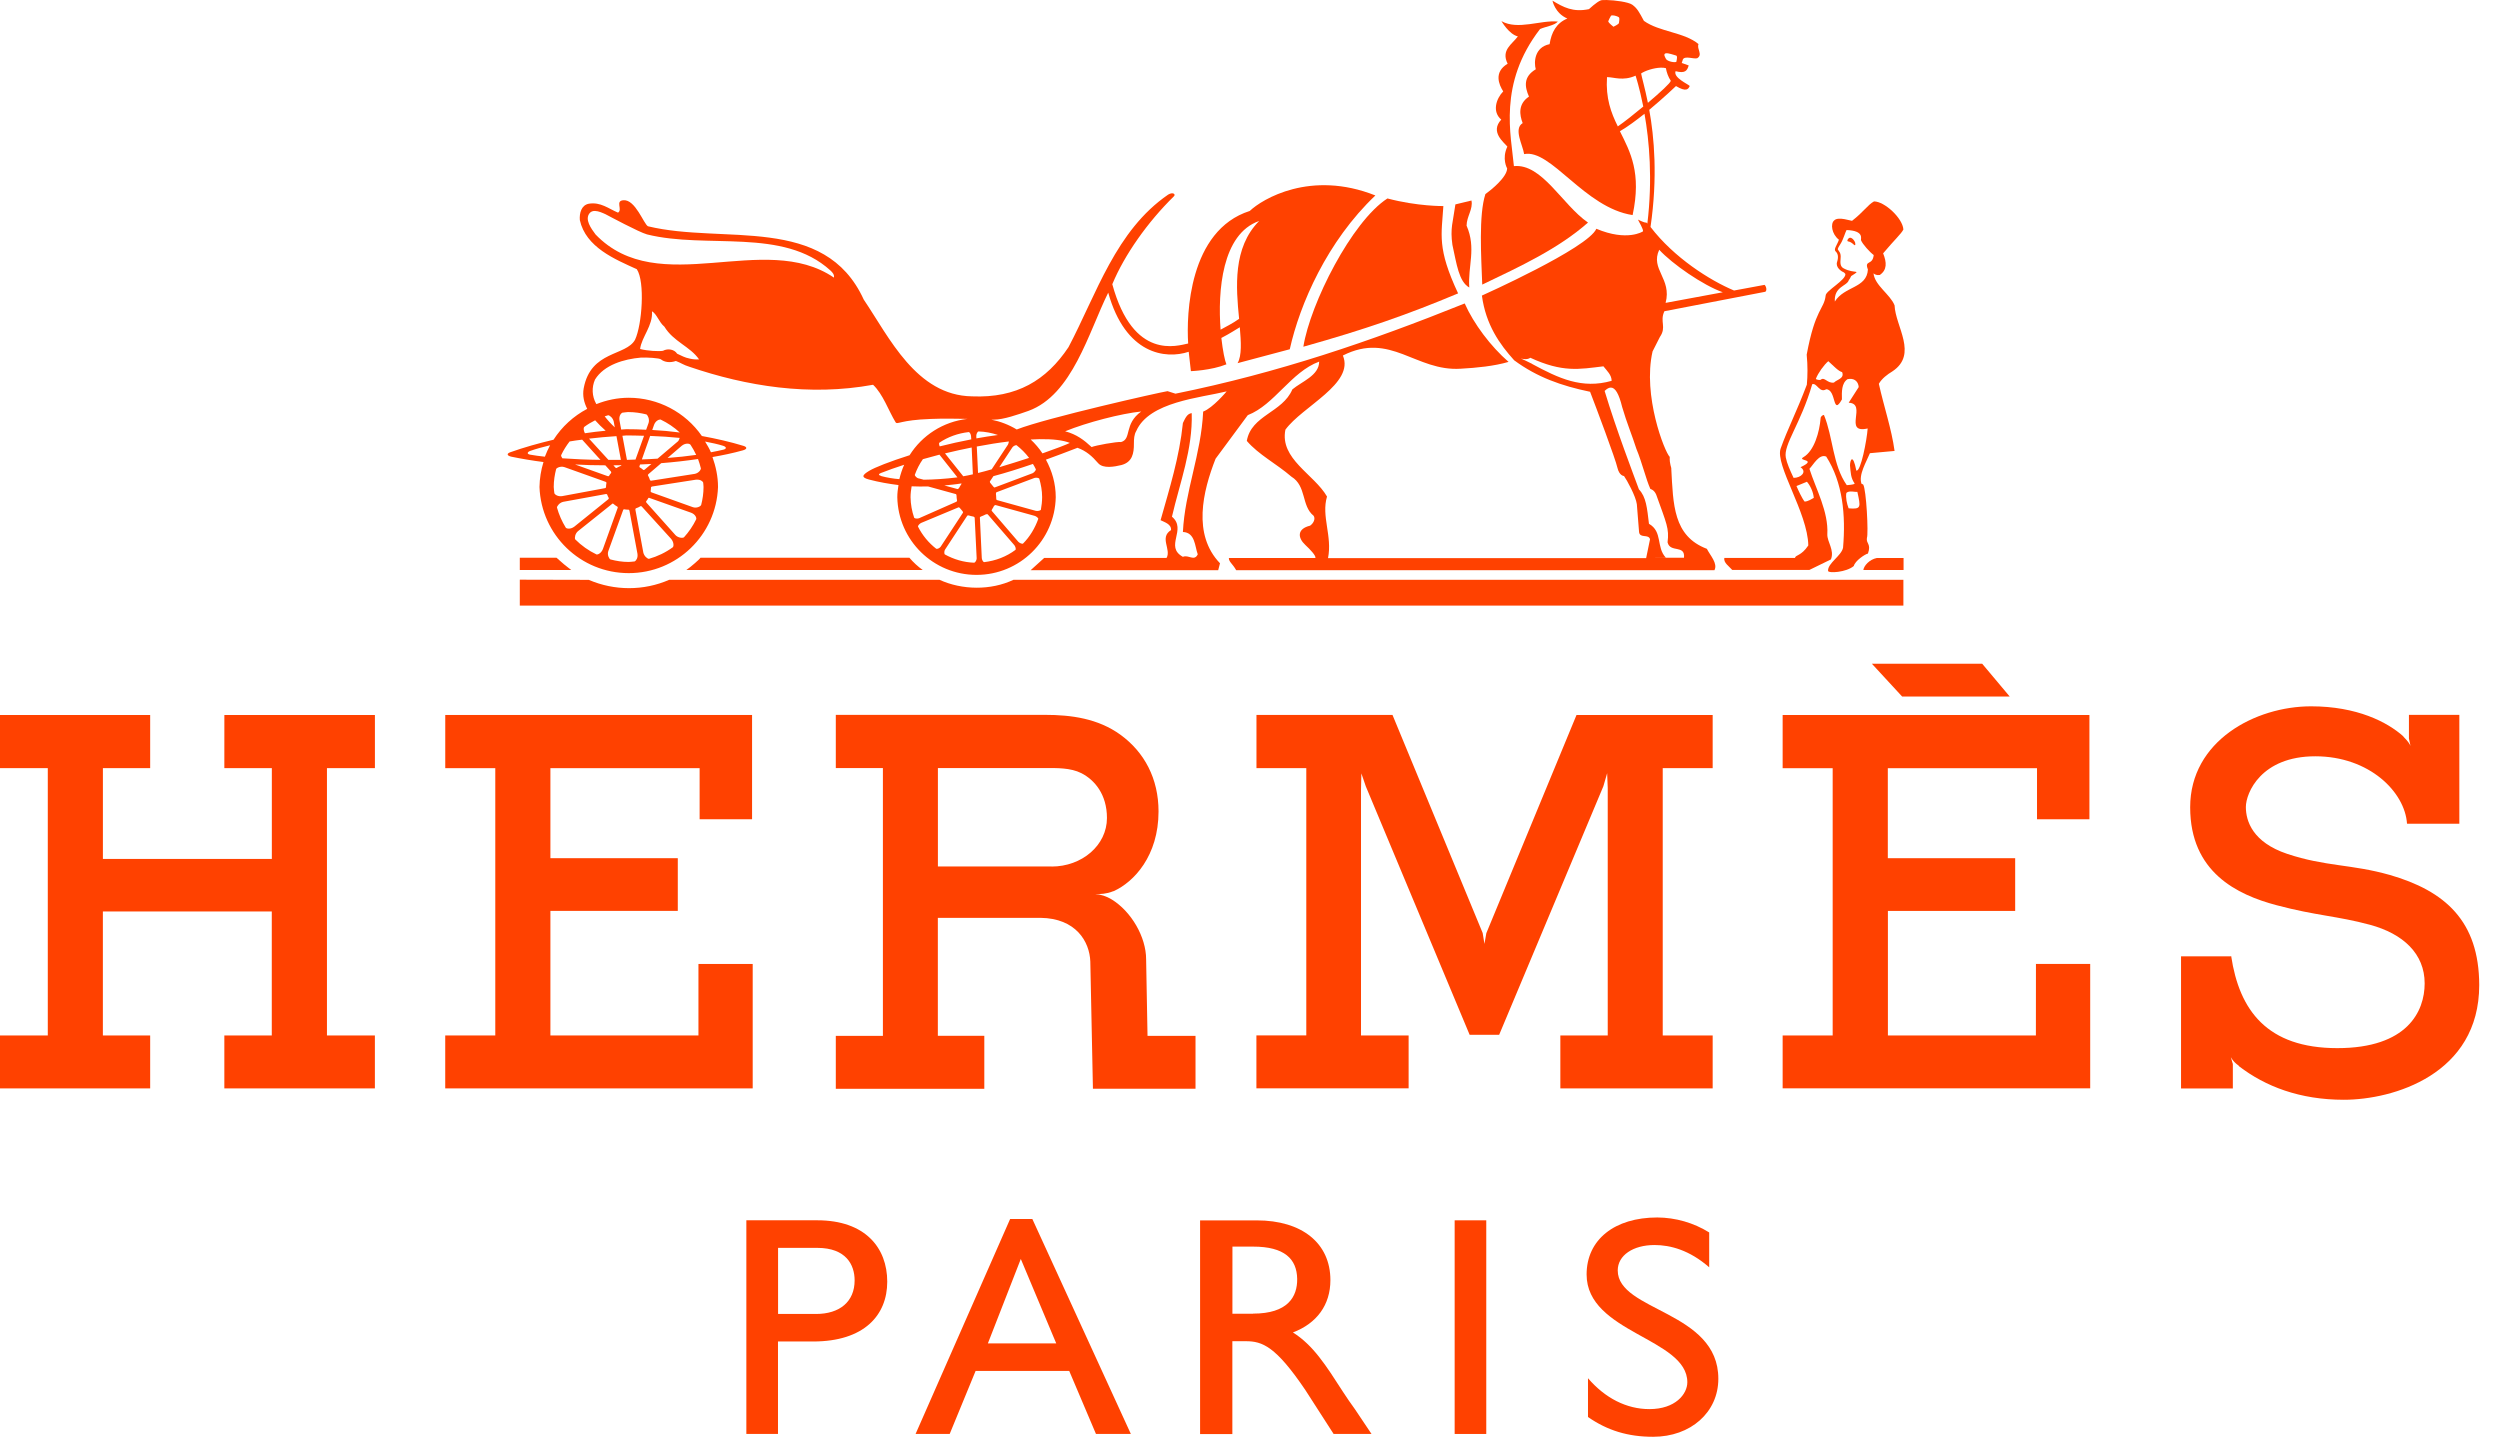 <?xml version="1.0" encoding="UTF-8"?>
<svg width="87px" height="50px" viewBox="0 0 87 50" version="1.1" xmlns="http://www.w3.org/2000/svg" xmlns:xlink="http://www.w3.org/1999/xlink">
    <title>B1789072-0D0F-4330-B8A6-C3CD792F5AB7</title>
    <g id="Page-1" stroke="none" stroke-width="1" fill="none" fill-rule="evenodd">
        <g id="Capture-d’écran-2023-11-22-à-16.31.05" transform="translate(-772, -3608)" fill="#FF4100" fill-rule="nonzero">
            <g id="Logo_Hermès" transform="translate(772, 3608)">
                <g id="g1079" transform="translate(25.973, 42.368)">
                    <path d="M15.79,0.101 L15.79,7.537 L16.913,7.537 L16.913,4.306 L17.382,4.306 C17.955,4.306 18.422,4.48 19.453,6.005 L20.437,7.534 L21.756,7.534 L21.177,6.67 C21.032,6.471 20.892,6.268 20.759,6.062 C20.163,5.136 19.728,4.448 19.021,4.001 C19.854,3.685 20.325,3.04 20.325,2.181 C20.325,0.896 19.338,0.101 17.76,0.101 L15.79,0.101 Z M16.916,1.014 L17.636,1.014 C18.724,1.014 19.157,1.44 19.169,2.137 C19.178,2.762 18.839,3.346 17.636,3.346 L17.633,3.349 L16.915,3.349 L16.916,1.014 Z" id="path1046"></path>
                    <path d="M9.179,0.054 L5.89,7.532 L7.077,7.532 L7.978,5.341 L11.236,5.341 L12.166,7.532 L13.38,7.532 L9.953,0.054 L9.179,0.054 Z M9.551,1.444 L10.784,4.382 L8.405,4.382 L9.551,1.444 Z" id="path1038"></path>
                    <path d="M0,0.098 L0,7.534 L1.101,7.534 L1.101,4.316 L2.322,4.316 C4.098,4.316 4.903,3.403 4.903,2.235 C4.903,1.057 4.139,0.098 2.466,0.098 L0,0.098 Z M1.104,1.058 L2.469,1.058 C3.469,1.058 3.768,1.646 3.768,2.189 C3.768,2.933 3.245,3.358 2.425,3.358 L2.422,3.358 L1.104,3.358 L1.104,1.058 Z" id="path1034"></path>
                    <path d="M30.324,1.843 C30.324,1.318 30.859,0.959 31.604,0.959 C32.154,0.959 32.821,1.134 33.507,1.734 L33.507,0.521 C32.965,0.184 32.339,0.004 31.701,0 C30.215,0 29.241,0.771 29.241,1.983 C29.241,4.021 32.746,4.196 32.746,5.734 C32.746,6.146 32.331,6.669 31.427,6.669 C30.629,6.669 29.884,6.286 29.289,5.594 L29.289,6.944 C29.966,7.413 30.677,7.632 31.557,7.632 C32.863,7.632 33.825,6.779 33.825,5.615 C33.83,3.248 30.324,3.271 30.324,1.842 L30.324,1.843 Z" id="path1044"></path>
                    <polygon id="path1042" points="24.649 0.099 25.749 0.099 25.749 7.534 24.649 7.534"></polygon>
                </g>
                <g id="g1088" transform="translate(0, 23.099)">
                    <polyline id="path1060" points="54.3 12.935 54.3 14.777 59.601 14.777 59.601 12.935 57.863 12.935 57.863 3.633 59.601 3.633 59.601 1.782 54.863 1.782 51.724 9.377 51.659 9.749 51.597 9.37 48.459 1.781 43.725 1.781 43.725 3.632 45.459 3.632 45.459 12.934 43.723 12.934 43.723 14.775 49.02 14.775 49.02 12.935 47.363 12.935 47.363 4.381 47.376 3.815 47.53 4.266 51.143 12.911 52.171 12.911 55.797 4.263 55.929 3.808 55.949 4.321 55.949 12.935"></polyline>
                    <path d="M83.152,7.346 C81.845,6.974 80.922,7.059 79.593,6.615 C78.393,6.212 78.156,5.475 78.156,4.986 C78.156,4.494 78.686,3.22 80.571,3.22 C82.459,3.22 83.694,4.468 83.764,5.567 L83.772,5.562 L83.772,5.567 L85.585,5.567 L85.585,1.779 L83.831,1.779 L83.831,2.604 L83.886,2.861 C83.873,2.824 83.823,2.72 83.638,2.536 C83.636,2.533 83.636,2.53 83.636,2.526 C83.079,2.026 82.019,1.481 80.425,1.481 C78.493,1.481 76.218,2.679 76.218,4.994 C76.218,7.251 77.848,8.039 79.231,8.404 C80.616,8.772 81.323,8.772 82.478,9.084 C83.631,9.397 84.378,10.092 84.378,11.122 C84.378,12.097 83.778,13.376 81.338,13.376 C78.893,13.376 77.928,12.059 77.645,10.173 L77.625,10.182 L75.9,10.182 L75.9,14.78 L77.703,14.78 L77.703,13.92 L77.698,13.914 L77.633,13.686 C77.633,13.686 77.698,13.84 77.903,13.983 L77.92,14.008 C78.833,14.708 80.031,15.173 81.566,15.173 C83.279,15.173 86.277,14.294 86.277,11.181 C86.272,8.953 85.09,7.903 83.152,7.345 L83.152,7.346 Z" id="path1058"></path>
                    <path d="M65.142,4.02108902e-14 L66.194,1.14 L69.938,1.14 L68.981,4.02108902e-14 L65.142,4.02108902e-14 Z M62.036,1.783 L62.036,3.634 L63.777,3.634 L63.777,12.935 L62.036,12.935 L62.036,14.776 L72.739,14.776 L72.739,10.447 L70.851,10.447 L70.849,12.935 L65.699,12.935 L65.699,8.601 L70.128,8.601 L70.128,6.767 L65.696,6.767 L65.696,3.634 L70.888,3.634 L70.888,5.411 L72.712,5.411 L72.712,1.783 L62.036,1.783 Z" id="path1056"></path>
                    <polyline id="path1054" points="26.194 10.447 24.306 10.447 24.306 12.935 19.154 12.935 19.154 8.6 23.587 8.6 23.587 6.766 19.154 6.766 19.154 3.633 24.347 3.633 24.347 5.411 26.172 5.411 26.172 1.782 15.495 1.782 15.495 3.633 17.236 3.633 17.236 12.935 15.494 12.935 15.494 14.777 26.194 14.777"></polyline>
                    <polyline id="path182" points="7.807 3.633 9.46 3.633 9.46 6.791 3.581 6.791 3.581 3.633 5.226 3.633 5.226 1.782 0 1.782 0 3.633 1.663 3.633 1.663 12.935 0 12.935 0 14.777 5.226 14.777 5.226 12.935 3.58 12.935 3.58 8.619 9.458 8.619 9.458 12.935 7.807 12.935 7.807 14.777 13.046 14.777 13.046 12.935 11.378 12.935 11.378 3.633 13.047 3.633 13.047 1.782 7.808 1.782"></polyline>
                    <path d="M29.086,1.778 L29.086,3.629 L30.725,3.629 L30.725,12.95 L29.086,12.95 L29.086,14.791 L34.254,14.791 L34.254,12.947 L32.637,12.947 L32.637,8.842 L36.21,8.842 C37.441,8.857 37.918,9.667 37.943,10.364 L38.034,14.789 L41.604,14.789 L41.604,12.95 L39.934,12.95 L39.885,10.281 C39.885,9.518 39.375,8.618 38.676,8.195 C38.505,8.092 38.313,8.029 38.114,8.012 C38.284,8.022 38.513,8.009 38.73,7.919 C38.737,7.917 38.744,7.915 38.752,7.914 C39.459,7.599 40.317,6.684 40.317,5.14 C40.317,3.999 39.827,3.078 38.993,2.471 C38.213,1.906 37.287,1.778 36.363,1.778 L29.086,1.778 Z M32.639,3.629 L36.383,3.629 C36.771,3.629 37.254,3.616 37.631,3.807 C38.091,4.041 38.522,4.545 38.522,5.367 C38.522,6.318 37.651,7.057 36.595,7.057 L36.595,7.055 L32.639,7.055 L32.639,3.629 Z" id="path1030"></path>
                </g>
                <g id="g1583" transform="translate(17.667, 0)">
                    <path d="M13.981,19.41 L6.709,19.41 C6.684,19.46 6.351,19.748 6.216,19.836 L14.443,19.836 C14.273,19.713 14.117,19.57 13.981,19.41 Z" id="path1068"></path>
                    <path d="M0.422,21.076 L48.571,21.076 L48.571,20.176 L17.604,20.176 C16.812,20.553 15.808,20.536 15.026,20.176 L5.624,20.176 C4.736,20.566 3.713,20.563 2.823,20.179 L0.422,20.173 L0.422,21.073 L0.422,21.076 Z" id="path1066"></path>
                    <path d="M48.579,19.418 L47.648,19.418 C47.39,19.468 47.198,19.687 47.177,19.836 L48.577,19.836 L48.577,19.417 L48.579,19.418 Z" id="path1064"></path>
                    <path d="M0.422,19.41 L0.422,19.836 L2.21,19.836 C2.033,19.702 1.863,19.56 1.7,19.41 L0.422,19.41 Z" id="path1062"></path>
                    <g id="g1569">
                        <path d="M38.247,0.001 C38.152,-0.001 38.078,0.001 38.042,0.013 C37.901,0.063 37.629,0.318 37.629,0.318 C37.075,0.434 36.741,0.254 36.359,0.023 C36.359,0.023 36.441,0.46 36.877,0.645 C36.492,0.803 36.322,1.129 36.259,1.537 C35.729,1.644 35.709,2.171 35.778,2.411 C35.344,2.67 35.388,3.013 35.541,3.361 C35.154,3.621 35.212,3.998 35.322,4.284 C34.996,4.484 35.323,5.038 35.373,5.363 C36.307,5.171 37.473,7.231 39.148,7.485 C39.463,6.014 39.069,5.294 38.706,4.567 C38.979,4.408 39.273,4.189 39.561,3.959 C39.728,4.891 39.848,6.239 39.661,7.781 C39.648,7.768 39.637,7.759 39.629,7.747 C39.524,7.747 39.419,7.675 39.334,7.642 C39.351,7.692 39.543,7.998 39.505,8.054 C39.505,8.054 38.962,8.414 37.886,7.961 C37.598,8.634 33.903,10.286 33.903,10.286 C34.04,11.306 34.526,11.985 35.026,12.538 C35.82,13.125 36.667,13.427 37.668,13.634 C37.878,14.177 38.556,15.984 38.618,16.274 C38.686,16.564 38.848,16.565 38.848,16.565 C38.944,16.695 39.26,17.27 39.295,17.546 L39.373,18.521 C39.407,18.743 39.699,18.575 39.754,18.765 L39.619,19.422 L28.548,19.424 C28.703,18.649 28.308,17.97 28.513,17.28 C28.068,16.505 26.86,15.971 27.065,14.953 C27.653,14.143 29.478,13.351 29.065,12.372 C30.724,11.53 31.599,12.935 33.17,12.831 C33.718,12.801 34.329,12.741 34.831,12.594 C34.211,12.056 33.617,11.266 33.305,10.56 C30.011,11.885 26.81,12.976 23.239,13.7 L22.963,13.612 C22.691,13.654 18.758,14.539 17.715,14.946 C17.442,14.781 17.142,14.665 16.829,14.604 L16.919,14.604 C17.253,14.604 17.764,14.425 18.125,14.298 C19.653,13.741 20.214,11.567 20.899,10.184 C21.499,12.334 22.893,12.51 23.7,12.242 L23.776,12.916 C23.776,12.916 24.481,12.892 25.012,12.679 C24.958,12.552 24.886,12.21 24.836,11.761 C25.157,11.595 25.332,11.473 25.478,11.388 C25.522,11.898 25.552,12.379 25.4,12.638 L27.217,12.154 C27.567,10.583 28.517,8.397 30.196,6.802 C27.942,5.905 26.254,6.931 25.825,7.341 C23.703,8.019 23.617,10.946 23.681,11.954 C23.313,12.027 21.771,12.561 21.041,9.891 C21.466,8.865 22.274,7.725 23.18,6.836 C23.259,6.77 23.166,6.666 22.985,6.772 C21.163,8.023 20.496,10.223 19.517,12.081 C18.749,13.235 17.714,13.859 16.159,13.793 C14.219,13.763 13.28,11.74 12.391,10.425 C11.029,7.441 7.503,8.511 4.882,7.874 C4.736,7.799 4.445,6.935 4.028,6.968 C3.731,6.99 4.01,7.297 3.84,7.4 C3.511,7.262 3.234,7.021 2.821,7.09 C2.563,7.142 2.493,7.416 2.511,7.659 C2.718,8.606 3.735,9.023 4.494,9.368 C4.785,9.803 4.676,11.306 4.433,11.822 C4.121,12.397 2.892,12.192 2.646,13.51 C2.598,13.777 2.658,14.009 2.768,14.228 C2.291,14.479 1.887,14.849 1.596,15.302 C1.074,15.427 0.564,15.569 0.089,15.739 C-0.036,15.784 -0.035,15.856 0.128,15.893 C0.493,15.968 0.868,16.031 1.246,16.079 C1.159,16.36 1.112,16.653 1.107,16.948 C1.167,18.62 2.539,19.944 4.212,19.945 C5.885,19.946 7.258,18.622 7.32,16.95 C7.32,16.583 7.244,16.233 7.127,15.905 C7.484,15.843 7.836,15.77 8.182,15.673 C8.344,15.63 8.336,15.556 8.208,15.517 C7.748,15.376 7.258,15.265 6.758,15.173 C6.179,14.34 5.23,13.843 4.216,13.842 C3.816,13.842 3.438,13.924 3.09,14.062 C3.085,14.059 3.08,14.052 3.078,14.049 C2.934,13.791 2.919,13.48 3.039,13.209 C3.355,12.694 4.057,12.494 4.633,12.445 C4.827,12.435 5.291,12.456 5.341,12.511 C5.454,12.601 5.648,12.635 5.854,12.562 C6.052,12.637 6.103,12.695 6.328,12.765 C8.308,13.44 10.501,13.796 12.716,13.39 C13.063,13.718 13.255,14.294 13.498,14.692 C13.563,14.792 13.639,14.617 14.731,14.579 C15.116,14.564 15.589,14.567 16.001,14.577 C15.15,14.674 14.42,15.152 13.986,15.842 C13.303,16.059 12.777,16.266 12.579,16.386 C12.337,16.533 12.292,16.614 12.579,16.689 C12.927,16.78 13.264,16.838 13.6,16.88 C13.578,17.017 13.559,17.158 13.559,17.302 C13.588,18.804 14.814,20.006 16.316,20.006 C17.818,20.006 19.043,18.804 19.073,17.302 C19.073,16.827 18.942,16.386 18.731,15.996 C19.078,15.871 19.442,15.733 19.83,15.583 C20.13,15.692 20.335,15.87 20.55,16.12 C20.725,16.318 21.121,16.241 21.356,16.184 C21.737,16.084 21.796,15.78 21.793,15.434 C21.793,15.276 21.801,15.122 21.876,14.997 C22.322,13.98 24.106,13.845 25.021,13.62 C25.021,13.62 24.542,14.195 24.203,14.323 C24.134,15.807 23.566,17.098 23.498,18.513 C23.929,18.531 23.911,19.015 24.015,19.29 C23.895,19.55 23.686,19.29 23.498,19.378 C22.842,19.015 23.652,18.43 23.117,17.981 C23.392,16.793 23.843,15.636 23.805,14.377 C23.634,14.394 23.569,14.583 23.498,14.721 C23.376,15.912 23.031,17 22.721,18.103 C22.859,18.172 23.101,18.24 23.085,18.447 C22.67,18.706 23.101,19.122 22.929,19.417 L18.67,19.417 L18.198,19.844 L24.726,19.844 L24.789,19.602 C23.827,18.602 24.189,17.102 24.635,15.964 L25.756,14.447 C26.688,14.085 27.257,12.947 28.24,12.584 C28.24,13.068 27.635,13.276 27.307,13.551 C26.964,14.361 25.877,14.446 25.722,15.344 C26.135,15.826 26.754,16.138 27.273,16.587 C27.808,16.915 27.614,17.604 28.047,17.949 C28.117,18.053 28.047,18.207 27.925,18.293 C27.471,18.402 27.485,18.71 27.759,18.965 C27.934,19.128 28.133,19.339 28.11,19.419 L25.097,19.419 C25.097,19.557 25.221,19.609 25.353,19.844 L41.995,19.844 C42.12,19.609 41.848,19.331 41.732,19.099 C40.556,18.655 40.562,17.546 40.494,16.32 C40.506,16.27 40.427,16.153 40.44,15.9 C40.265,15.735 39.49,13.769 39.842,12.23 L40.098,11.725 C40.339,11.378 40.083,11.192 40.254,10.831 L43.763,10.154 C43.826,10.122 43.808,9.978 43.741,9.913 L42.677,10.11 C41.83,9.754 40.589,8.967 39.771,7.898 C40.025,6.165 39.898,4.76 39.727,3.822 C40.239,3.397 40.657,2.995 40.657,2.995 C41.011,3.207 41.087,3.107 41.136,2.992 C41.08,2.927 40.556,2.704 40.643,2.477 C40.974,2.564 41.048,2.462 41.099,2.277 L40.865,2.194 L40.857,2.194 L40.897,2.069 C40.964,1.931 41.275,2.063 41.395,2.027 C41.603,1.9 41.371,1.707 41.441,1.534 C40.953,1.122 40.074,1.11 39.541,0.726 C39.376,0.418 39.308,0.289 39.136,0.164 C39.003,0.07 38.533,0.007 38.247,0.001 Z M38.455,0.535 C38.533,0.537 38.634,0.575 38.667,0.599 C38.708,0.63 38.674,0.757 38.672,0.799 C38.672,0.842 38.481,0.931 38.481,0.931 C38.481,0.931 38.303,0.793 38.306,0.75 L38.296,0.748 C38.325,0.677 38.36,0.609 38.398,0.543 C38.405,0.54 38.415,0.539 38.423,0.538 C38.433,0.537 38.443,0.535 38.455,0.535 L38.455,0.535 Z M40.313,1.854 C40.402,1.844 40.582,1.912 40.66,1.932 C40.712,1.945 40.693,2.057 40.667,2.157 C40.537,2.184 40.333,2.113 40.306,2.045 C40.268,1.97 40.217,1.892 40.289,1.859 C40.295,1.857 40.305,1.855 40.313,1.854 L40.313,1.854 Z M40.122,2.355 C40.19,2.353 40.254,2.357 40.306,2.372 C40.331,2.518 40.39,2.686 40.477,2.811 C40.474,2.879 40.106,3.218 39.68,3.578 C39.575,3.057 39.469,2.7 39.444,2.557 C39.575,2.464 39.881,2.362 40.122,2.355 Z M39.251,2.633 C39.251,2.633 39.386,3.04 39.519,3.708 C39.194,3.979 38.858,4.244 38.633,4.399 C38.398,3.924 38.207,3.42 38.257,2.684 C38.484,2.681 38.814,2.831 39.251,2.633 L39.251,2.633 Z M3.041,7.341 C3.164,7.345 3.306,7.41 3.403,7.454 C3.534,7.522 4.567,8.079 4.848,8.157 C6.936,8.677 9.574,7.909 11.229,9.41 C11.31,9.485 11.371,9.557 11.354,9.661 C8.924,8.006 5.265,10.452 3.058,8.159 C2.903,7.952 2.674,7.636 2.851,7.419 C2.899,7.359 2.967,7.339 3.041,7.341 Z M26.152,7.69 C25.229,8.618 25.346,10.004 25.454,11.095 C25.241,11.25 24.979,11.378 24.809,11.473 C24.709,10.135 24.853,8.141 26.152,7.69 Z M40.074,8.692 C40.524,9.183 41.598,9.928 42.286,10.171 L40.296,10.54 C40.521,9.696 39.754,9.374 40.074,8.692 Z M5.022,10.833 L5.024,10.833 C5.197,10.937 5.264,11.213 5.454,11.368 C5.764,11.886 6.35,12.058 6.66,12.506 C6.555,12.514 6.45,12.505 6.348,12.482 C6.145,12.442 6.066,12.383 5.896,12.308 C5.806,12.162 5.58,12.113 5.403,12.208 C5.261,12.233 4.869,12.213 4.609,12.145 C4.659,11.729 5.059,11.333 5.022,10.833 L5.022,10.833 Z M35.588,12.45 C36.717,12.97 37.287,12.85 38.132,12.748 C38.254,12.903 38.418,13.047 38.418,13.253 C37.384,13.547 36.58,13.167 35.649,12.665 L35.651,12.662 C34.939,12.305 35.381,12.605 35.588,12.45 L35.588,12.45 Z M38.394,13.488 C38.543,13.491 38.67,13.697 38.784,14.164 C38.943,14.712 39.135,15.164 39.28,15.622 C39.473,16.082 39.618,16.694 39.766,17.016 C39.766,17.016 39.896,17.04 39.969,17.214 C40.331,18.227 40.425,18.39 40.364,18.872 C40.452,19.251 40.984,18.942 40.936,19.409 L39.805,19.409 L40.303,19.405 C39.961,19.042 40.202,18.504 39.717,18.228 C39.651,17.68 39.62,17.292 39.368,17.031 C39.168,16.486 38.586,14.97 38.174,13.605 C38.252,13.528 38.326,13.486 38.394,13.488 L38.394,13.488 Z M22.047,14.32 C21.437,14.76 21.724,15.279 21.346,15.383 C21.209,15.363 20.441,15.503 20.321,15.558 C20.062,15.317 19.798,15.114 19.4,15.009 C20.156,14.699 21.357,14.39 22.047,14.32 L22.047,14.32 Z M4.179,14.34 C4.188,14.339 4.197,14.34 4.206,14.34 C4.424,14.34 4.631,14.373 4.834,14.423 L4.834,14.425 C4.88,14.459 4.943,14.593 4.904,14.718 L4.819,14.955 C4.588,14.945 4.359,14.933 4.128,14.936 C4.068,14.936 4.011,14.948 3.95,14.948 L3.891,14.628 C3.868,14.481 3.937,14.386 3.989,14.362 C4.054,14.356 4.115,14.343 4.179,14.34 L4.179,14.34 Z M3.498,14.45 C3.554,14.456 3.662,14.542 3.691,14.67 L3.727,14.872 C3.6,14.755 3.482,14.626 3.376,14.489 L3.498,14.45 Z M5.315,14.599 C5.319,14.599 5.321,14.601 5.324,14.601 C5.567,14.718 5.792,14.868 5.989,15.051 C5.671,15.009 5.351,14.98 5.031,14.963 L5.095,14.782 C5.146,14.648 5.256,14.597 5.315,14.599 L5.315,14.599 Z M3.044,14.626 C3.151,14.748 3.275,14.869 3.41,14.989 C3.167,15.012 2.926,15.04 2.687,15.077 C2.637,14.98 2.635,14.89 2.663,14.858 C2.781,14.77 2.909,14.693 3.044,14.626 L3.044,14.626 Z M16.384,15.014 C16.622,15.02 16.848,15.066 17.061,15.138 C16.81,15.171 16.563,15.211 16.311,15.256 L16.308,15.168 C16.306,15.115 16.344,15.023 16.384,15.014 L16.384,15.014 Z M16.047,15.036 L16.052,15.036 C16.089,15.051 16.125,15.131 16.125,15.18 L16.133,15.29 C15.758,15.362 15.389,15.444 15.036,15.534 C15.014,15.488 15.003,15.432 15.021,15.407 C15.322,15.203 15.672,15.078 16.047,15.036 L16.047,15.036 Z M4.135,15.153 C4.341,15.153 4.543,15.16 4.746,15.165 L4.448,15.993 L4.445,15.993 C4.346,15.996 4.251,16.002 4.155,16.003 L4.15,16.003 L3.993,15.165 C4.043,15.163 4.086,15.157 4.135,15.153 L4.135,15.153 Z M4.958,15.17 C5.316,15.183 5.662,15.206 5.986,15.239 C5.971,15.282 5.958,15.328 5.923,15.363 L5.92,15.363 L5.217,15.961 C5.037,15.974 4.854,15.981 4.67,15.988 L4.958,15.17 Z M3.786,15.178 L3.94,16.003 C3.796,16.005 3.651,16.005 3.505,16.003 L2.831,15.265 C3.141,15.228 3.457,15.199 3.786,15.178 L3.786,15.178 Z M18.521,15.283 C18.965,15.277 19.327,15.317 19.564,15.414 C19.432,15.477 19.083,15.613 18.611,15.778 C18.494,15.602 18.356,15.439 18.201,15.295 C18.312,15.289 18.418,15.284 18.521,15.282 L18.521,15.283 Z M2.592,15.3 L3.229,16.003 C2.769,15.999 2.325,15.978 1.903,15.949 C1.871,15.904 1.853,15.862 1.862,15.837 C1.943,15.667 2.041,15.511 2.155,15.363 C2.296,15.338 2.444,15.318 2.592,15.3 L2.592,15.3 Z M17.441,15.363 C17.437,15.401 17.427,15.439 17.41,15.473 L16.843,16.333 C16.676,16.383 16.522,16.422 16.369,16.46 L16.325,15.539 C16.708,15.466 17.083,15.406 17.441,15.363 L17.441,15.363 Z M6.87,15.366 C7.105,15.411 7.32,15.458 7.503,15.515 L7.505,15.517 C7.603,15.548 7.636,15.613 7.513,15.647 C7.382,15.682 7.223,15.708 7.073,15.739 C7.017,15.607 6.943,15.487 6.87,15.366 L6.87,15.366 Z M6.245,15.439 C6.3,15.437 6.342,15.454 6.357,15.473 L6.36,15.473 C6.437,15.586 6.5,15.706 6.56,15.83 C6.248,15.876 5.914,15.91 5.564,15.937 L6.059,15.512 C6.122,15.462 6.19,15.441 6.245,15.439 L6.245,15.439 Z M17.691,15.493 C17.697,15.492 17.702,15.492 17.708,15.493 C17.87,15.62 18.02,15.768 18.145,15.935 C17.807,16.047 17.457,16.154 17.109,16.259 L17.561,15.573 C17.583,15.537 17.646,15.496 17.691,15.493 L17.691,15.493 Z M1.476,15.495 C1.407,15.624 1.346,15.757 1.295,15.893 C1.116,15.872 0.932,15.851 0.782,15.822 C0.655,15.8 0.686,15.728 0.782,15.693 C0.977,15.623 1.213,15.558 1.476,15.495 Z M16.147,15.573 L16.189,16.506 C16.064,16.536 15.96,16.556 15.854,16.574 L15.219,15.778 C15.527,15.703 15.837,15.635 16.147,15.573 L16.147,15.573 Z M15.026,15.822 L15.651,16.611 L15.622,16.616 C15.217,16.666 14.838,16.689 14.479,16.694 L14.291,16.645 L14.291,16.648 C14.241,16.633 14.167,16.566 14.169,16.523 C14.24,16.328 14.331,16.145 14.45,15.979 C14.638,15.925 14.833,15.872 15.026,15.822 L15.026,15.822 Z M6.624,15.974 C6.665,16.08 6.695,16.188 6.724,16.301 C6.721,16.361 6.637,16.467 6.509,16.491 L4.995,16.728 C4.976,16.731 4.958,16.721 4.951,16.704 C4.935,16.651 4.914,16.6 4.887,16.552 C4.875,16.536 4.881,16.52 4.895,16.503 L5.344,16.118 C5.774,16.085 6.201,16.036 6.624,15.974 L6.624,15.974 Z M5.002,16.145 L4.765,16.345 C4.753,16.357 4.731,16.362 4.716,16.35 C4.682,16.319 4.644,16.292 4.604,16.269 C4.584,16.259 4.579,16.244 4.587,16.223 L4.606,16.164 L5.002,16.145 Z M18.279,16.145 C18.316,16.206 18.352,16.269 18.382,16.333 C18.382,16.376 18.313,16.446 18.267,16.465 L18.355,16.435 L16.951,16.963 C16.936,16.969 16.914,16.951 16.904,16.938 C16.873,16.896 16.84,16.855 16.804,16.816 C16.788,16.804 16.776,16.768 16.782,16.753 L16.904,16.57 C17.332,16.457 17.791,16.312 18.279,16.145 L18.279,16.145 Z M2.345,16.164 C2.695,16.184 3.046,16.193 3.398,16.193 L3.591,16.406 C3.603,16.418 3.609,16.447 3.598,16.462 C3.567,16.499 3.555,16.511 3.53,16.557 C3.521,16.575 3.498,16.577 3.478,16.569 L2.345,16.164 Z M13.798,16.174 C13.727,16.334 13.672,16.502 13.63,16.674 C13.418,16.658 13.209,16.623 13.004,16.569 L13.004,16.567 C12.882,16.529 12.911,16.493 12.985,16.462 C13.231,16.364 13.508,16.268 13.798,16.174 L13.798,16.174 Z M3.957,16.188 L3.957,16.191 C3.953,16.196 3.955,16.206 3.947,16.208 C3.895,16.227 3.845,16.252 3.798,16.281 C3.781,16.294 3.762,16.285 3.749,16.272 L3.679,16.193 C3.771,16.191 3.866,16.192 3.957,16.189 L3.957,16.188 Z M1.862,16.242 C1.899,16.239 1.939,16.244 1.979,16.257 L3.407,16.767 C3.424,16.772 3.441,16.79 3.437,16.809 C3.428,16.855 3.423,16.903 3.422,16.95 C3.422,16.97 3.408,16.981 3.39,16.987 L1.896,17.265 C1.748,17.287 1.646,17.215 1.625,17.165 C1.619,17.09 1.603,17.021 1.603,16.945 C1.603,16.729 1.636,16.52 1.688,16.318 C1.708,16.286 1.779,16.249 1.862,16.242 L1.862,16.242 Z M18.372,16.626 C18.418,16.622 18.475,16.631 18.499,16.655 C18.558,16.86 18.599,17.072 18.599,17.297 C18.599,17.447 18.582,17.598 18.555,17.742 C18.529,17.777 18.43,17.79 18.382,17.778 L17.026,17.402 C17.01,17.398 17.002,17.371 17.002,17.353 C17.002,17.352 17.002,17.352 17.002,17.351 C17.002,17.35 17.002,17.349 17.002,17.348 C17.002,17.347 17.002,17.347 17.002,17.346 C17.002,17.345 17.002,17.344 17.002,17.343 C17.002,17.342 17.002,17.342 17.002,17.341 C17.002,17.34 17.002,17.339 17.002,17.338 C17.002,17.337 17.002,17.337 17.002,17.336 C17.002,17.335 17.002,17.334 17.002,17.333 C17.002,17.332 17.002,17.332 17.002,17.331 C17.002,17.33 17.002,17.329 17.002,17.328 C17.002,17.327 17.002,17.327 17.002,17.326 C17.002,17.325 17.002,17.324 17.002,17.323 C17.002,17.322 17.002,17.322 17.002,17.321 C17.002,17.32 17.002,17.319 17.002,17.318 C17.002,17.317 17.002,17.317 17.002,17.316 C17.002,17.315 17.002,17.314 17.002,17.313 C17.001,17.312 17,17.312 16.999,17.311 C16.999,17.31 16.999,17.309 16.999,17.308 C16.999,17.307 16.999,17.307 16.999,17.306 C16.999,17.305 16.999,17.304 16.999,17.303 C16.999,17.302 16.999,17.302 16.999,17.301 C16.999,17.3 16.999,17.299 16.999,17.298 C16.999,17.297 16.999,17.297 16.999,17.296 C16.999,17.295 16.999,17.294 16.999,17.293 C16.999,17.292 16.999,17.292 16.999,17.291 C16.999,17.29 16.999,17.289 16.999,17.288 C16.999,17.287 16.999,17.287 16.999,17.286 C16.999,17.285 16.999,17.284 16.999,17.283 C16.999,17.282 16.999,17.282 16.999,17.281 C16.999,17.28 16.999,17.279 16.999,17.278 C16.999,17.277 16.999,17.277 16.999,17.276 C16.999,17.275 16.999,17.274 16.999,17.273 C16.999,17.272 16.999,17.272 16.999,17.271 C16.999,17.27 16.999,17.269 16.999,17.268 C16.999,17.267 16.999,17.267 16.999,17.266 C16.999,17.263 16.998,17.261 16.997,17.258 C16.997,17.258 16.997,17.257 16.997,17.256 C16.997,17.255 16.997,17.254 16.997,17.253 C16.997,17.253 16.997,17.252 16.997,17.251 C16.997,17.25 16.997,17.249 16.997,17.248 C16.997,17.248 16.997,17.247 16.997,17.246 C16.997,17.245 16.997,17.244 16.997,17.243 C16.997,17.243 16.997,17.242 16.997,17.241 C16.997,17.24 16.997,17.239 16.997,17.238 C16.997,17.238 16.997,17.237 16.997,17.236 C16.996,17.233 16.995,17.231 16.994,17.229 C16.994,17.228 16.994,17.227 16.994,17.226 C16.994,17.225 16.994,17.224 16.994,17.224 C16.994,17.223 16.994,17.222 16.994,17.221 C16.994,17.22 16.994,17.219 16.994,17.219 C16.994,17.218 16.994,17.217 16.994,17.216 C16.994,17.215 16.994,17.214 16.994,17.214 C16.994,17.213 16.994,17.212 16.994,17.211 C16.994,17.21 16.993,17.209 16.992,17.209 C16.992,17.208 16.992,17.207 16.992,17.206 C16.992,17.205 16.992,17.204 16.992,17.204 C16.992,17.203 16.992,17.202 16.992,17.201 C16.992,17.2 16.992,17.199 16.992,17.199 C16.992,17.198 16.992,17.197 16.992,17.196 C16.992,17.195 16.992,17.194 16.992,17.194 C16.988,17.176 16.996,17.138 17.011,17.13 L18.33,16.633 C18.342,16.629 18.356,16.627 18.372,16.626 L18.372,16.626 Z M6.572,16.692 C6.706,16.684 6.79,16.748 6.804,16.797 C6.807,16.847 6.816,16.898 6.816,16.948 C6.816,17.164 6.785,17.373 6.733,17.576 L6.731,17.576 C6.711,17.623 6.581,17.694 6.448,17.651 L5.004,17.134 C4.988,17.129 4.973,17.108 4.975,17.09 C4.983,17.042 4.987,17.019 4.987,16.967 C4.987,16.947 5.007,16.937 5.024,16.931 L6.545,16.694 C6.555,16.693 6.563,16.692 6.572,16.691 L6.572,16.692 Z M15.793,16.823 C15.791,16.832 15.793,16.84 15.788,16.848 C15.758,16.891 15.732,16.936 15.708,16.982 C15.7,16.998 15.67,17.021 15.652,17.019 L15.195,16.894 C15.389,16.874 15.588,16.858 15.793,16.823 L15.793,16.823 Z M14.062,16.924 C14.247,16.934 14.437,16.932 14.628,16.928 L15.598,17.195 C15.61,17.198 15.62,17.226 15.62,17.243 C15.62,17.281 15.628,17.38 15.639,17.424 C15.639,17.442 15.625,17.457 15.61,17.463 L14.316,18.035 C14.268,18.053 14.176,18.052 14.147,18.02 C14.067,17.789 14.024,17.547 14.02,17.302 C14.02,17.172 14.037,17.047 14.057,16.926 L14.062,16.924 Z M3.422,17.192 C3.441,17.188 3.459,17.199 3.466,17.217 C3.481,17.259 3.487,17.279 3.515,17.324 C3.524,17.342 3.519,17.358 3.503,17.373 L2.318,18.328 C2.191,18.424 2.054,18.402 2.023,18.364 C1.888,18.146 1.784,17.909 1.715,17.661 C1.72,17.605 1.806,17.492 1.935,17.463 L3.422,17.192 Z M4.909,17.324 C4.918,17.322 4.927,17.324 4.936,17.329 L6.387,17.844 C6.537,17.903 6.575,18.021 6.562,18.069 C6.45,18.299 6.305,18.512 6.133,18.701 L6.128,18.701 C6.082,18.73 5.933,18.719 5.84,18.623 L4.829,17.492 C4.816,17.48 4.81,17.455 4.824,17.439 C4.85,17.409 4.872,17.376 4.89,17.341 C4.894,17.332 4.901,17.326 4.909,17.324 L4.909,17.324 Z M3.654,17.524 C3.663,17.523 3.67,17.526 3.679,17.534 C3.712,17.565 3.768,17.604 3.813,17.629 C3.832,17.639 3.837,17.656 3.827,17.678 L3.315,19.104 C3.26,19.248 3.144,19.305 3.092,19.295 C2.817,19.164 2.566,18.986 2.35,18.77 C2.324,18.725 2.344,18.57 2.448,18.484 L3.63,17.539 C3.636,17.53 3.645,17.525 3.654,17.524 L3.654,17.524 Z M16.97,17.576 C16.973,17.575 16.975,17.575 16.978,17.576 L18.34,17.952 C18.383,17.964 18.452,18.01 18.467,18.052 C18.351,18.377 18.174,18.676 17.935,18.916 C17.897,18.939 17.804,18.89 17.769,18.853 L16.848,17.781 C16.836,17.771 16.845,17.743 16.855,17.727 C16.88,17.69 16.902,17.652 16.921,17.612 C16.929,17.598 16.952,17.579 16.97,17.576 L16.97,17.576 Z M4.631,17.612 C4.644,17.61 4.658,17.619 4.668,17.629 L5.686,18.75 C5.786,18.868 5.783,19.002 5.749,19.043 C5.499,19.226 5.217,19.362 4.912,19.449 C4.857,19.441 4.751,19.356 4.721,19.231 L4.445,17.739 C4.44,17.72 4.449,17.695 4.467,17.688 C4.52,17.671 4.57,17.648 4.616,17.619 C4.62,17.616 4.626,17.613 4.631,17.612 L4.631,17.612 Z M15.7,17.654 C15.713,17.657 15.729,17.671 15.737,17.681 C15.759,17.708 15.791,17.749 15.822,17.781 C15.837,17.793 15.852,17.829 15.844,17.842 L15.068,19.026 C15.04,19.069 14.956,19.112 14.916,19.099 C14.649,18.892 14.431,18.628 14.279,18.325 L14.277,18.325 C14.277,18.283 14.345,18.218 14.389,18.198 L15.688,17.656 C15.691,17.654 15.696,17.653 15.7,17.654 L15.7,17.654 Z M4.052,17.722 C4.054,17.722 4.057,17.724 4.06,17.725 C4.106,17.733 4.147,17.737 4.201,17.737 C4.222,17.737 4.234,17.753 4.238,17.773 L4.516,19.268 C4.539,19.412 4.473,19.507 4.423,19.537 C4.353,19.542 4.283,19.556 4.211,19.556 C3.99,19.556 3.78,19.522 3.576,19.468 L3.574,19.468 C3.526,19.439 3.46,19.312 3.5,19.185 L4.018,17.751 C4.022,17.735 4.036,17.722 4.052,17.722 L4.052,17.722 Z M16.675,17.893 C16.688,17.893 16.7,17.894 16.706,17.9 L17.632,18.972 C17.664,19.011 17.695,19.097 17.673,19.134 L17.671,19.136 C17.359,19.369 16.985,19.516 16.577,19.563 C16.537,19.551 16.501,19.469 16.499,19.419 L16.433,18.01 C16.43,17.995 16.457,17.98 16.472,17.974 C16.507,17.961 16.602,17.923 16.64,17.9 C16.648,17.896 16.661,17.894 16.675,17.893 L16.675,17.893 Z M16.01,17.937 C16.023,17.934 16.039,17.936 16.05,17.939 C16.082,17.949 16.157,17.97 16.201,17.976 C16.218,17.976 16.252,18.001 16.252,18.018 L16.321,19.431 C16.323,19.481 16.281,19.568 16.24,19.58 L16.243,19.583 C15.867,19.57 15.518,19.464 15.21,19.292 C15.185,19.257 15.193,19.165 15.222,19.124 L15.993,17.947 C15.996,17.942 16.003,17.939 16.011,17.937 L16.01,17.937 Z" id="path184"></path>
                        <path d="M37.596,7.746 C36.696,7.126 35.998,5.684 35.017,5.781 C34.922,4.718 34.458,2.914 35.926,1.011 C36.116,0.924 36.426,0.89 36.546,0.751 C35.946,0.689 35.155,1.06 34.583,0.735 C34.583,0.735 34.848,1.197 35.155,1.267 C34.953,1.543 34.56,1.739 34.799,2.218 C34.309,2.509 34.494,2.945 34.645,3.18 C34.4,3.433 34.251,3.887 34.577,4.163 C34.176,4.592 34.673,4.956 34.789,5.101 C34.587,5.53 34.782,5.861 34.782,5.861 C34.774,6.17 34.224,6.611 34.025,6.754 C33.788,7.479 33.879,8.938 33.915,9.904 C35.253,9.264 36.566,8.654 37.596,7.745 L37.596,7.746 Z" id="path1028"></path>
                        <path d="M27.69,12.066 C29.828,11.466 31.303,10.953 33.075,10.21 C32.337,8.634 32.5,8.179 32.562,7.171 C32.562,7.171 31.662,7.184 30.616,6.906 C29.375,7.706 27.928,10.57 27.69,12.065 L27.69,12.066 Z" id="path1024"></path>
                        <path d="M33.464,10.003 C33.41,9.266 33.714,8.64 33.37,7.853 C33.374,7.528 33.601,7.278 33.54,6.978 L32.981,7.113 C32.896,7.733 32.794,7.938 32.877,8.522 C33.025,9.191 33.1,9.799 33.463,10.005 L33.464,10.003 Z" id="path1022"></path>
                    </g>
                    <g id="g1563" transform="translate(42.336, 7.009)">
                        <path d="M4.337,1.279 C4.284,1.323 4.267,1.383 4.309,1.391 C4.389,1.406 4.434,1.434 4.527,1.519 C4.577,1.544 4.564,1.466 4.552,1.424 C4.502,1.304 4.397,1.231 4.339,1.279 L4.337,1.279 Z" id="path1214"></path>
                        <path d="M5.212,0 C4.995,0.12 4.85,0.364 4.45,0.674 C4.438,0.69 3.969,0.512 3.827,0.662 C3.69,0.774 3.739,1.137 3.991,1.333 C3.96,1.43 3.931,1.466 3.879,1.582 C3.851,1.64 3.838,1.702 3.874,1.736 C3.956,1.811 3.986,1.926 3.928,2.105 C3.865,2.295 4.077,2.436 4.152,2.464 C4.165,2.468 4.191,2.492 4.216,2.525 C4.243,2.735 3.53,3.112 3.53,3.275 C3.473,3.766 3.168,3.719 2.87,5.333 C2.908,5.725 2.903,6.07 2.875,6.378 C2.51,7.344 2.212,7.901 1.964,8.598 C1.759,9.173 2.909,10.838 2.926,11.973 C2.676,12.348 2.479,12.295 2.462,12.408 L0.003,12.408 C-0.028,12.574 0.167,12.696 0.279,12.825 L2.963,12.825 L3.713,12.459 C3.845,12.134 3.578,11.847 3.588,11.585 C3.633,10.802 3.196,10.023 2.965,9.306 C3.115,9.148 3.303,8.781 3.549,8.879 C4.124,9.774 4.233,10.916 4.135,12.054 C4.076,12.335 3.598,12.592 3.613,12.857 C3.621,12.949 4.249,12.91 4.509,12.688 C4.555,12.506 4.893,12.28 5.002,12.254 C5.122,11.91 4.935,11.922 4.965,11.714 C5.025,11.57 4.944,10.02 4.836,9.853 C4.796,9.828 4.782,9.828 4.78,9.831 C4.66,9.524 4.953,9.053 5.07,8.762 L5.928,8.684 C5.825,7.921 5.553,7.129 5.381,6.347 C5.486,6.164 5.676,6.021 5.849,5.917 C6.753,5.321 5.958,4.359 5.928,3.617 C5.774,3.231 5.244,2.931 5.195,2.505 C5.305,2.59 5.389,2.555 5.412,2.562 C5.671,2.384 5.658,2.128 5.53,1.807 C5.922,1.339 6.163,1.126 6.235,0.977 C6.21,0.585 5.581,0 5.212,0 L5.212,0 Z M4.257,0.996 C4.885,1.021 4.744,1.3 4.76,1.35 C4.81,1.485 5.074,1.774 5.202,1.866 C5.165,2.246 4.867,2.022 5,2.369 C4.965,3.026 4.183,2.945 3.849,3.485 C3.816,2.951 4.285,2.95 4.338,2.733 C4.37,2.706 4.4,2.627 4.418,2.598 C4.797,2.356 4.536,2.531 4.16,2.332 C4.037,2.27 4.035,2.152 4.05,1.985 C4.072,1.779 3.987,1.739 3.954,1.673 C3.942,1.645 4.001,1.544 4.05,1.473 C4.137,1.34 4.216,1.064 4.257,0.996 L4.257,0.996 Z M3.622,5.56 L3.625,5.563 C3.795,5.717 3.973,5.909 4.103,5.941 C4.193,6.166 3.918,6.199 3.818,6.305 C3.584,6.34 3.495,6.093 3.359,6.205 C3.327,6.23 3.188,6.201 3.19,6.173 C3.265,5.973 3.474,5.685 3.622,5.56 L3.622,5.56 Z M4.372,6.176 C4.553,6.168 4.667,6.286 4.68,6.461 L4.331,7.006 C4.993,7.031 4.117,8.097 4.992,7.902 C4.964,8.302 4.75,9.424 4.597,9.367 C4.477,8.746 4.377,9.004 4.377,9.187 C4.402,9.428 4.398,9.624 4.541,9.819 C4.493,9.869 4.315,9.864 4.265,9.875 C3.769,9.169 3.79,8.201 3.471,7.433 C3.417,7.431 3.351,7.494 3.354,7.551 C3.316,8.013 3.136,8.681 2.755,8.901 C2.518,9.041 3.278,8.958 2.655,9.25 C2.893,9.408 2.675,9.621 2.414,9.621 C2.284,9.345 2.182,9.114 2.143,8.913 C2.057,8.458 2.661,7.747 3.063,6.361 C3.228,6.304 3.314,6.683 3.549,6.537 C3.912,6.546 3.759,7.491 4.096,6.891 C4.089,6.626 4.081,6.327 4.291,6.186 C4.32,6.179 4.346,6.177 4.372,6.176 L4.372,6.176 Z M2.878,9.756 C2.99,9.881 3.101,10.112 3.117,10.317 C3.036,10.361 2.924,10.438 2.799,10.447 C2.709,10.342 2.57,10.036 2.514,9.905 L2.878,9.756 Z M4.392,10.095 C4.479,10.091 4.574,10.117 4.633,10.107 C4.75,10.645 4.777,10.719 4.328,10.681 L4.328,10.679 C4.269,10.525 4.22,10.308 4.25,10.146 C4.287,10.11 4.339,10.097 4.392,10.095 L4.392,10.095 Z" id="path186"></path>
                    </g>
                </g>
            </g>
        </g>
    </g>
</svg>